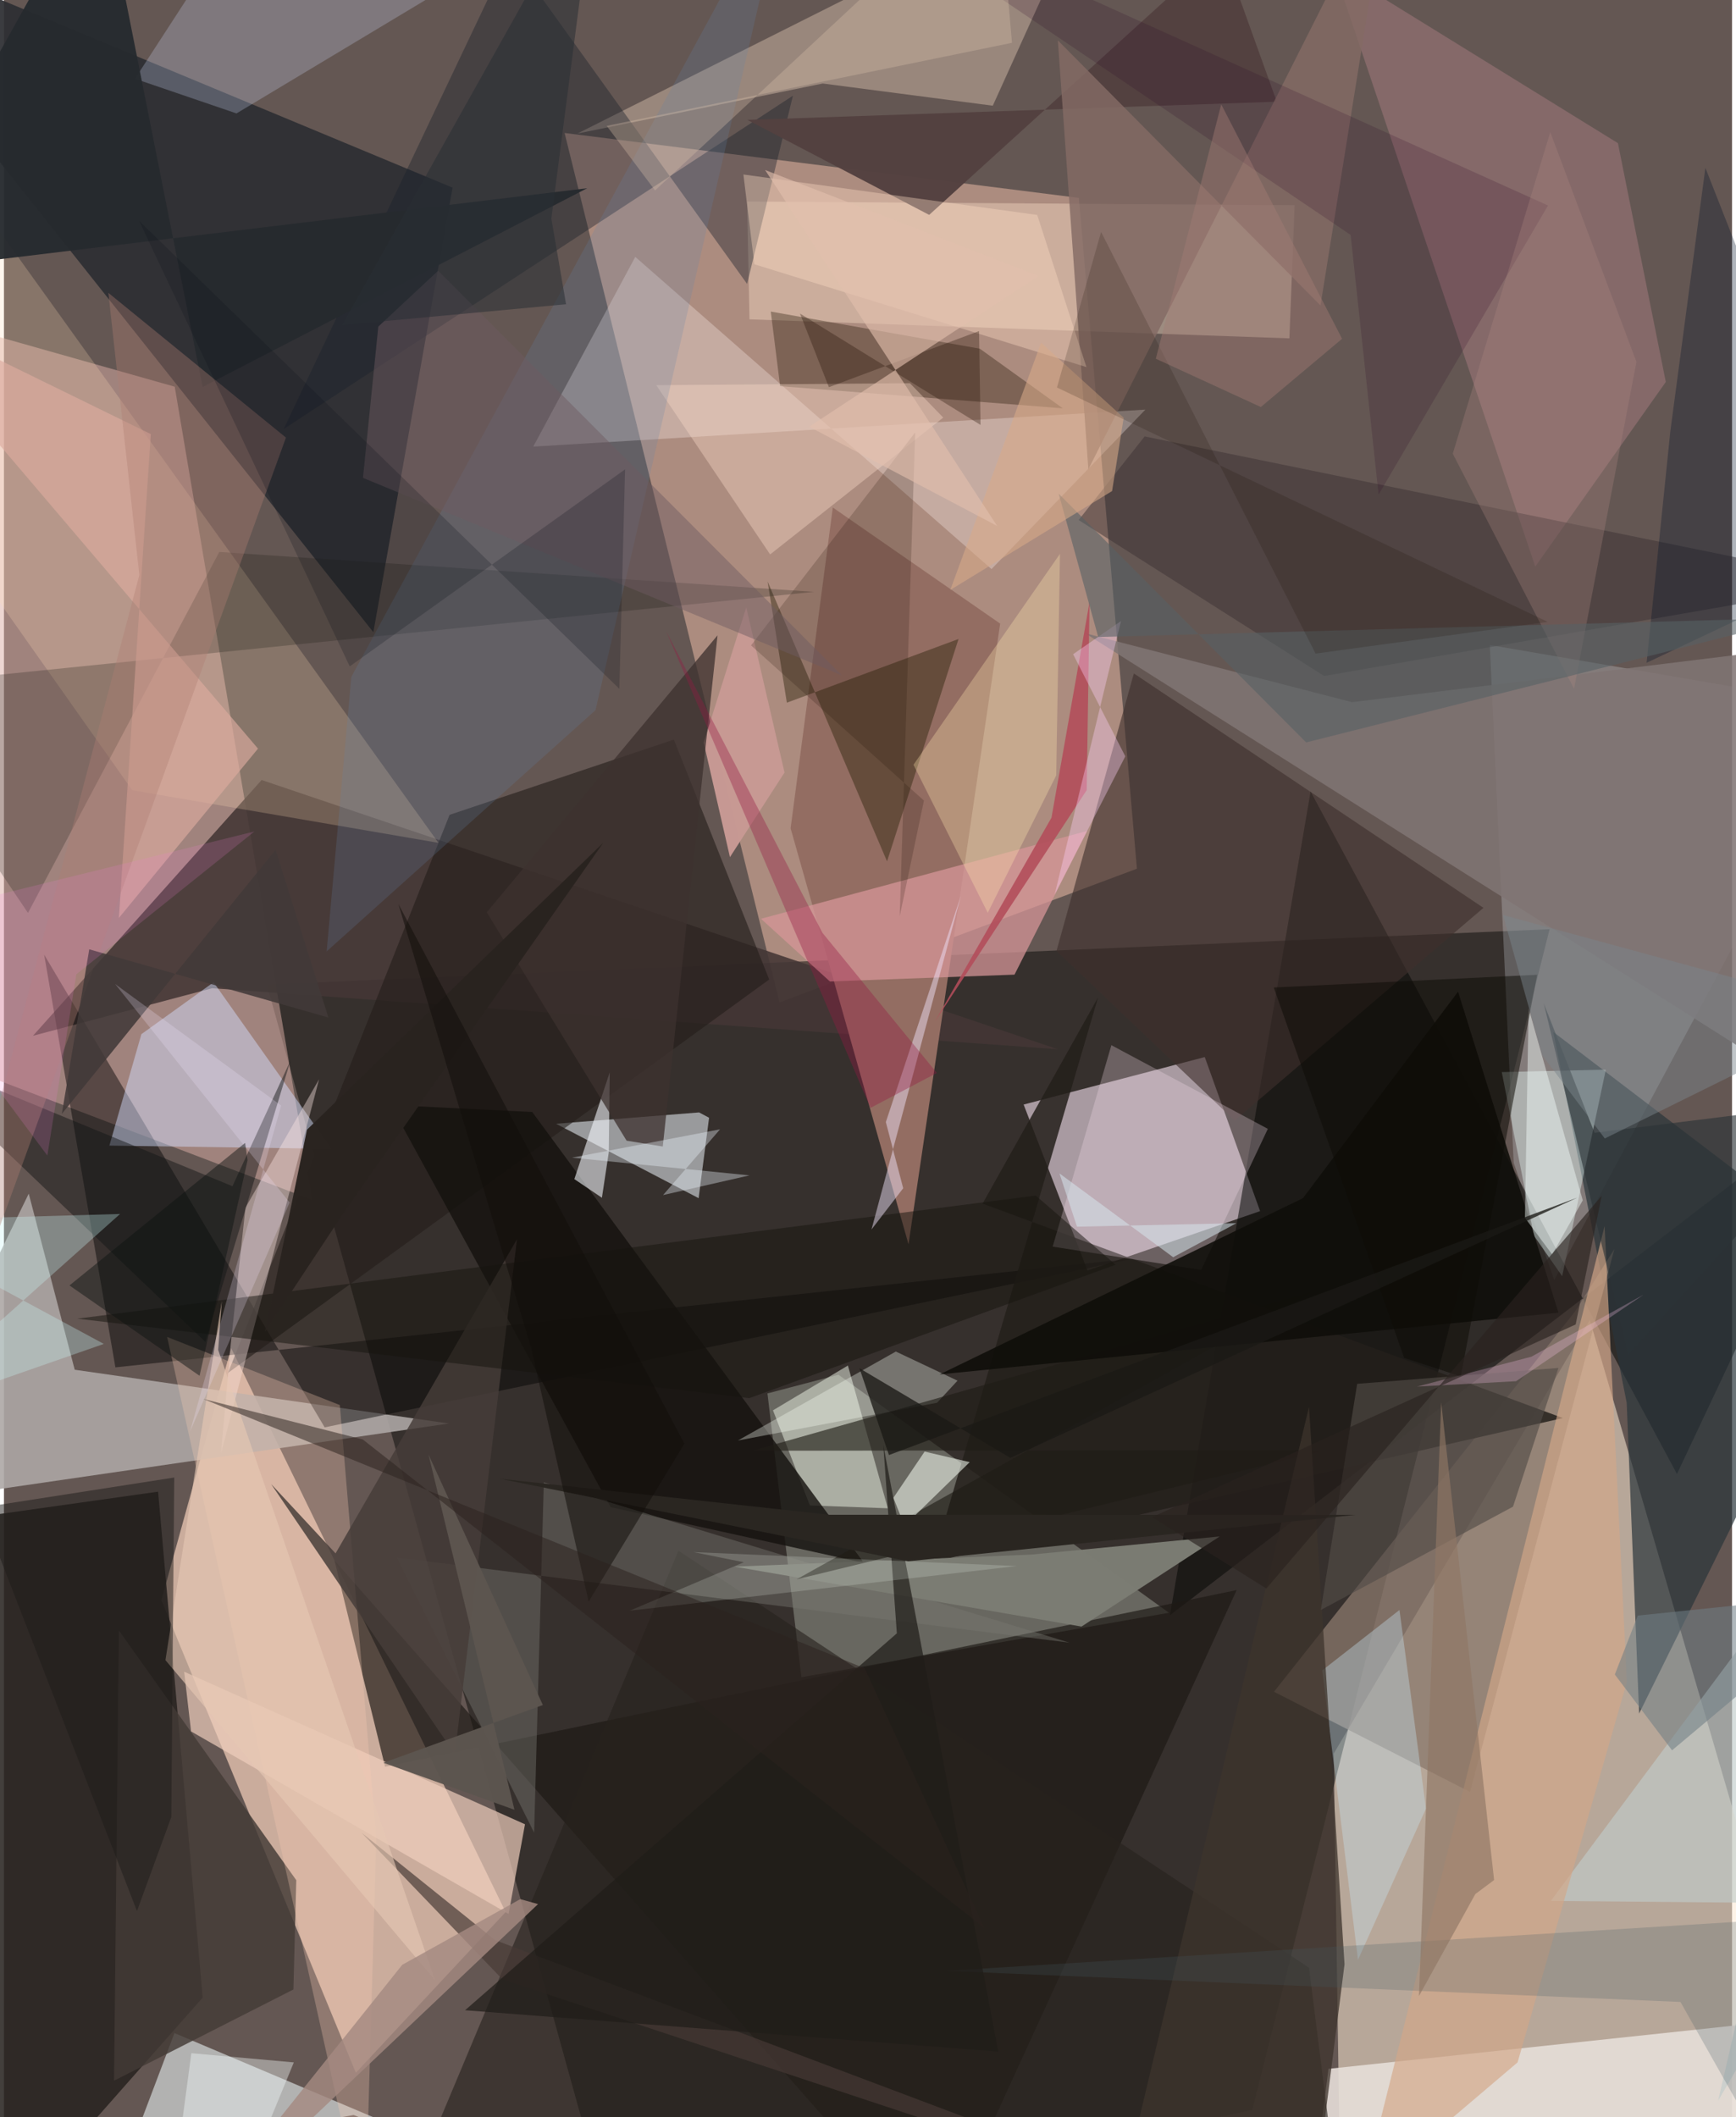 <svg xmlns="http://www.w3.org/2000/svg" width="228" height="278" viewBox="0 0 836 1024"><path fill="#645753" d="M0 0h836v1024H0z"/><path fill="#fcead3" fill-opacity=".549" d="M767.194 638.412L898 1086H646.827l-3.514-237.862z"/><path fill="#e3b4a2" fill-opacity=".565" d="M520.015 95.718l-248.8-31.4 103.993 420.499 172.885-64.654z"/><path fill="#020400" fill-opacity=".463" d="M747.733 449.424l-620.552 26.751L296.394 1086l307.507-65.514z"/><path fill="#fbd5be" fill-opacity=".678" d="M109.903 652.006l132.8 272.794-72.464 77.732-94.084-228.585z"/><path fill="#ffeaf9" fill-opacity=".569" d="M580.916 511.265l26.761 74.512-83.484 28.737-30.901-80.28z"/><path fill="#dcaea6" fill-opacity=".506" d="M82.614 187.031L-62 146.116l35.902 367.502 175.251 66.727z"/><path fill="#2d2e33" fill-opacity=".933" d="M-62 2.82l240.702 302.95 38.32-215.007-274.19-114.054z"/><path fill="#8c9085" fill-opacity=".58" d="M369.353 673.946l34.359-9.032 159.88 115.123-177.81 31.178z"/><path fill="#27231f" fill-opacity=".871" d="M-62 740.715L-9.61 1086 96.152 966.156l-21.586-244.69z"/><path fill="#443635" fill-opacity=".886" d="M509.802 507.479l-409.09-29.5-86.67 22.995 110.609-123.716z"/><path fill="#aca7a4" fill-opacity=".894" d="M-62 728.9l73.993-151.573L34.23 662.49l181.082 26.007z"/><path fill="#936d62" d="M481.949 301.627l-80.973-56.164-20.417 155.17 57.04 201.196z"/><path fill="#f1f6ff" fill-opacity=".227" d="M718.816 311.956L898 342.712 749.978 619.15l-19.616-56.727z"/><path fill="#060906" fill-opacity=".545" d="M809.349 712.904L632.111 382.796l-68.045 398.46L898 524.948z"/><path fill="#1e1915" fill-opacity=".678" d="M596.357 769.045l-411.982 85.449-24.512-99.809L451.082 1086z"/><path fill="#dfe8e7" fill-opacity=".631" d="M271.897 1063.445l-102.732-40.483-109.087 19.58 22.399-59.218z"/><path fill="#ffe8ce" fill-opacity=".369" d="M360.668 154.452l261.184 9.202 2.548-64.39-264.884-1.787z"/><path fill="#000102" fill-opacity=".447" d="M53.912 661.344L19.444 461.732l135.71 228.634 392.258-81.835z"/><path fill="#eff5fb" fill-opacity=".537" d="M341.114 540.622l-5.057 38.891-68.97-35.985 69.194-5.488z"/><path fill="#29353a" fill-opacity=".694" d="M749.505 499.099l35.533 179.366 6.008 150.299L898 612.211z"/><path fill="#e6ded9" fill-opacity=".894" d="M629.9 1086h190.182L898 973.206l-257.229 27.416z"/><path fill="#d7bfab" fill-opacity=".463" d="M277.418 64.595l118.709-24.202 82.243 10.733L529.613-62z"/><path fill="#231d1a" fill-opacity=".6" d="M370.206 473.752L108.39 664.012l107.19-269.91 108.498-36.387z"/><path fill="#8a796d" fill-opacity=".749" d="M614.403 818.237L760.13 634.192l18.966-30.12-69.853 262.63z"/><path fill="#241f1a" fill-opacity=".843" d="M754.182 685.862L473.434 582.138l55.849-99.691-80.089 273.002z"/><path fill="#f0cfbe" fill-opacity=".686" d="M90.515 837.42l153.614 88.276 7.937-43.357-164.883-73.792z"/><path fill="#d4deff" fill-opacity=".467" d="M101.406 475.084l57.04 80.58-107.448-1.58 15.49-53.894z"/><path fill="#fff3ef" fill-opacity=".306" d="M256.057 216.01l49.362-91.76 172.329 150.993 74.446-77.129z"/><path fill="#ffddb8" fill-opacity=".227" d="M-62 206.44l44.32-116.287L210.213 407.66 62.051 382.215z"/><path fill="#906f71" fill-opacity=".741" d="M803.955 184.747l-63.14 89.266L643.083-15.82l137.71 85.062z"/><path fill="#3e302c" fill-opacity=".616" d="M509.173 459.963l86.216 82.01 120.361-102.88-169.133-113.38z"/><path fill="#19222c" fill-opacity=".404" d="M359.51 137.323l22.172-91.043-246.36 161.235 109.324-230.12z"/><path fill="#e6ebdd" fill-opacity=".537" d="M372.033 682.127l36.245-21.67 19.31 69.045-37.711-1.367z"/><path fill="#14120e" fill-opacity=".804" d="M187.13 534.453L293.48 728.94l122.533 26.985-160.438-218.083z"/><path fill="#d69598" fill-opacity=".737" d="M524.032 401.905l-35.159 69.496-89.305 3.3-33.336-30.323z"/><path fill="#ecfffd" fill-opacity=".392" d="M740.195 597.738l-15.6-79.204 50.347-1.2-21.12 99.896z"/><path fill="#261f06" fill-opacity=".416" d="M369.436 281.257l57.774 135.341 34.596-107.551-83.063 30.818z"/><path fill="#201200" fill-opacity=".333" d="M375.487 186.772l-4.52-36.074 101.147 17.958 40.141 28.841z"/><path fill="#27211d" fill-opacity=".608" d="M631.363 951.704l15.992 126.957-441.401-41.55 120.34-287.09z"/><path fill="#787872" fill-opacity=".427" d="M190.073 753.301l325.446 41.217-254.344-77.597-4.697 169.46z"/><path fill="#3c3234" fill-opacity=".494" d="M638.694 326.954L519.897 251.53l31.936-40.45L898 281.869z"/><path fill="#807574" fill-opacity=".867" d="M652.157 339.615l-129.153-33.352 326.175 206.16L898 309.415z"/><path fill="#f4f9fe" fill-opacity=".576" d="M289.273 579.32l-13.336-9.028 17.127-51.648-.473 38.725z"/><path fill="#c1cbca" fill-opacity=".639" d="M898 718.393l-68.732 297.636 55.883-95.378-136.836-1.248z"/><path fill="#fde6e4" fill-opacity=".404" d="M109.736 649.92l7.081-65.783 35.62-62.115-47.441 180.94z"/><path fill="#f9e1f0" fill-opacity=".278" d="M611.433 545.986l-75.696-40.464-28.411 97.432 71.875 11.272z"/><path fill="#c7e2ee" fill-opacity=".373" d="M655.046 947.904l32.898-73.152-12.831-96.053-37.36 29.196z"/><path fill="#1e1d17" fill-opacity=".251" d="M11.629 441.538l92.544-174.57 287.682 19.29L-62 332.422z"/><path fill="#f9fff6" fill-opacity=".329" d="M451.405 678.462l9.9-10.684-29.841-14.085-76.383 43.016z"/><path fill="#7b7c73" fill-opacity=".992" d="M521.282 786.712l66.85-43.58-91.28 8.778-143.459 5.814z"/><path fill="#1f1c16" fill-opacity=".624" d="M361.955 701.676l270.79-76.747-249.31 138.949 256.435-62.522z"/><path fill="#c9d7f5" fill-opacity=".263" d="M94.777-10.25L63.379 38.09l49.115 16.77L307.265-62z"/><path fill="#443b36" fill-opacity=".82" d="M140.029 962.24l-86.77 44.105 2.323-217.798 85.837 120.84z"/><path fill="#fbdbc8" fill-opacity=".384" d="M454.396 201.976l-83.744 66.187-55.076-81.859 122.707-.962z"/><path fill="#0f0e0a" fill-opacity=".89" d="M628.43 579.5l75.018-99.878 48.584 155.28-299.338 29.836z"/><path fill="#534140" fill-opacity=".973" d="M447.597 103.935L589.195-24.736l26.556 73.923-256.112 8.804z"/><path fill="#846b65" fill-opacity=".827" d="M509.844 19.526l127.058 128.218L670.534-62l-145.93 288.993z"/><path fill="#f5fbf1" fill-opacity=".561" d="M467.218 707.18l-21.823-5.098-15.112 22.347 5.35 13.527z"/><path fill="#121515" fill-opacity=".467" d="M138.647 512.867L97.423 649.019-50.639 507.445l161.188 66.29z"/><path fill="#f9cdb6" fill-opacity=".294" d="M78.934 646.63l83.55 32.952 17.62 209.943-5.408 187.409z"/><path fill="#ffe6ad" fill-opacity=".318" d="M475.934 441.48l-35.937-71.587 70.877-102.03-1.827 107.191z"/><path fill="#d3a688" fill-opacity=".655" d="M656.799 1061.642L774.34 592.997l10.792 220.523-52.883 183.982z"/><path fill="#463d39" fill-opacity=".831" d="M160.424 751.315l-31.148-33.508 88.852 130.663 30.064-249.111z"/><path fill="#c79994" fill-opacity=".988" d="M338.505 359.178l12.706 55.393 26.403-40.924-18.503-79.911z"/><path fill="#6382a9" fill-opacity=".216" d="M156.113 460.151L286.172 343.48 379.916-62l-211.87 389.392z"/><path fill="#dbab9e" fill-opacity=".651" d="M55.602 443.985l67.295-81.902L-62 144.863l133.045 65.089z"/><path fill="#ffdfc7" fill-opacity=".369" d="M357.724 84.396l142.136 19.57 23.824 73.591-160.647-49.744z"/><path fill="#3d342c" fill-opacity=".753" d="M648.529 950.07l-11.74 92.506-90.08-7.367 84.632-354.715z"/><path fill="#001028" fill-opacity=".314" d="M794.667 320.572L898 271.678 823.103 81.182l-16.947 127.391z"/><path fill="#524c48" fill-opacity=".635" d="M730.046 728.718l21.985-67.094-97.379 7.685-17.598 109.393z"/><path fill="#16140f" fill-opacity=".506" d="M360.565 676.24L35.48 637.79l463.67-59.539 38.64 33.457z"/><path fill="#c8f3f2" fill-opacity=".318" d="M48.307 650.004L-62 590.54l118.168-3.383-110.344 98.607z"/><path fill="#262a2e" fill-opacity=".957" d="M282.16 91.032l-186.05 96.14L46.601-62-62 132.628z"/><path fill="#1d0e00" fill-opacity=".188" d="M440.817 209.17l-7.476 233.993 11.722-55.951-83.646-75.055z"/><path fill="#ad7e72" fill-opacity=".369" d="M136.426 211.647L-62 758.622l127.488-480.5-14.972-136.474z"/><path fill="#455a63" fill-opacity=".235" d="M811.048 968.273L877.492 1086l-24.698-157.385-397.062 24.624z"/><path fill="#473935" fill-opacity=".682" d="M237.6 938.366L629.334 1086 241.185 957.365l-68.085-70.85z"/><path fill="#201d19" fill-opacity=".71" d="M425.4 698.882l55.613 293.392-257.945-19.997L431.955 789.99z"/><path fill="#efe3fa" fill-opacity=".478" d="M426.629 542.708l8.399 32-15.337 19.96 43.265-161.433z"/><path fill="#2d0127" fill-opacity=".176" d="M665.016 239.221L651.48 113.625 395.934-59.065 746.966 99.402z"/><path fill="#8f7764" fill-opacity=".651" d="M695.295 678.282L684.537 965.42l27.273-49.34 9.08-6.767z"/><path fill="#d7bfab" fill-opacity=".329" d="M314.988 92.105L480.395-62l7.276 82.704-196.083 40.17z"/><path fill="#b24d5b" fill-opacity=".886" d="M525.182 291.165L506.764 395.48l-56.344 98.522 73.38-111.843z"/><path fill="#f6fffc" fill-opacity=".439" d="M763.776 580.555l-26.195-92.985-1.78 101.45 13.183 17.719z"/><path fill="#b08884" fill-opacity=".294" d="M700.892 219.427l58.676 113.71 30.186-158.098-41.692-111.117z"/><path fill="#e6c7b3" fill-opacity=".631" d="M78.118 802.956l27.273-173.737-1.758 23.687 104.94 304.929z"/><path fill="#423938" fill-opacity=".875" d="M156.957 492.156l-25.55-81.126L27.999 538.75l13.263-79.597z"/><path fill="#ffd2f9" fill-opacity=".365" d="M517.223 316.418l25.25 49.398-34.191 66.9 32.1-132.321z"/><path fill="#a48981" fill-opacity=".816" d="M192.68 950.305l57.094-31.762 8.606 2.399L84.225 1086z"/><path fill="#2a2621" d="M239.86 715.194l197.602 39.96 216.45-22.469-254.7-.052z"/><path fill="#3d312f" fill-opacity=".757" d="M301.217 551.708l-67.659-110.463L345.213 307.27l-26.496 247.262z"/><path fill="#941942" fill-opacity=".365" d="M451.304 518.952l-32.097 16.904-98.839-230.51 75.6 145.837z"/><path fill="#6e5a62" fill-opacity=".467" d="M405.31 326.613l-231.63-95.485 7.418-73.153 28.954-27.03z"/><path fill="#e8f1e9" fill-opacity=".2" d="M357.94 755.613l-24.379-4.918 156.392 6.754-187.213 21.584z"/><path fill="#f5fefd" fill-opacity=".392" d="M118.097 1051.238l22.14-53.732-49.582-4.445L78.233 1086z"/><path fill="#0e0c07" fill-opacity=".529" d="M677.369 656.772l-63.07-179.16 127.427-6.153-36.974 194.25z"/><path fill="#1c1a18" fill-opacity=".498" d="M80.954 878.825l-16.608 45.478-75.668-195.084 93.7-14.598z"/><path fill="#2c3336" fill-opacity=".631" d="M898 531.898l-128.514 15.985-24.565-62.573 40.819 170.007z"/><path fill="#5d554f" fill-opacity=".973" d="M246.967 875.321l-63.414-22.737 77.153-27.917L205.39 703.52z"/><path fill="#f3e6ff" fill-opacity=".231" d="M138.198 581.632L53.79 475.94l80.309 58.767-44.09 157.707z"/><path fill="#10141b" fill-opacity=".231" d="M65.373 106.8l101.899 215.507 133.218-95.302-2.783 106.153z"/><path fill="#2a2420" fill-opacity=".992" d="M126.304 644.144l20.28-97.752 143.357-138.8-125.966 179.564z"/><path fill="#110f0b" fill-opacity=".529" d="M282.858 774.631l46.326-76.374L190.813 437.25l64.242 214.805z"/><path fill="#0b1210" fill-opacity=".459" d="M31.69 621.729l62.942 43.692 23.217-104.278-1.18-8.365z"/><path fill="#566064" fill-opacity=".592" d="M629.968 359.09L510.254 238.794l19.115 69.313 340.077-9.326z"/><path fill="#d8aa88" fill-opacity=".565" d="M457.804 285.342l78.277-47.837 5.619-35.457-39.97-36.276z"/><path fill="#2c211e" fill-opacity=".514" d="M474.216 932.396L173.58 696.21l-77.209-19.613 320.015 130.32z"/><path fill="#d6e6ed" fill-opacity=".537" d="M510.622 567.537l55.005 40.532 30.604-16.447-77.122 1.675z"/><path fill="#6e7d85" fill-opacity=".553" d="M806.974 846.558L898 770.293l-107.602 11.104-11.109 28.5z"/><path fill="#1c1102" fill-opacity=".173" d="M509.412 187.42l21.35-75.228 103.762 203.923L746.84 300.79z"/><path fill="#f37ed7" fill-opacity=".176" d="M35.021 471.234l-14.03 87.668L-62 447.335l183.169-45.175z"/><path fill="#fbc4e8" fill-opacity=".271" d="M731.524 668.035l-47.95 2.609 55.372-14.463 54.276-29.997z"/><path fill="#2a2f35" fill-opacity=".541" d="M271.933 147.148l-7.117-41.432L286.577-62 163.645 157.209z"/><path fill="#231105" fill-opacity=".322" d="M385.096 151.666l87.344 53.85-.716-45.395-72.633 27.145z"/><path fill="#eff6fe" fill-opacity=".357" d="M360.68 568.489l-85.879-8.572 71.64-13.71-27.583 31.805z"/><path fill="#2a221e" fill-opacity=".635" d="M555.42 733.787l204.934-93.193 12.582-62.243-162.222 189.948z"/><path fill="#e2beac" fill-opacity=".62" d="M500.45 133.493l-110.904 72.89 90.922 47.993L368.213 82.228z"/><path fill="#1a1915" fill-opacity=".773" d="M428.145 703.751l-14.281-41.985 72.982 43.338 274.25-125.826z"/><path fill="#7b868c" fill-opacity=".475" d="M774.436 550.643L898 489.599l-172.791-47.026 18.909 67.73z"/><path fill="#a47c75" fill-opacity=".431" d="M647.347 163.856l-39.308 33.008-50.8-23.36 31.64-123.035z"/></svg>
